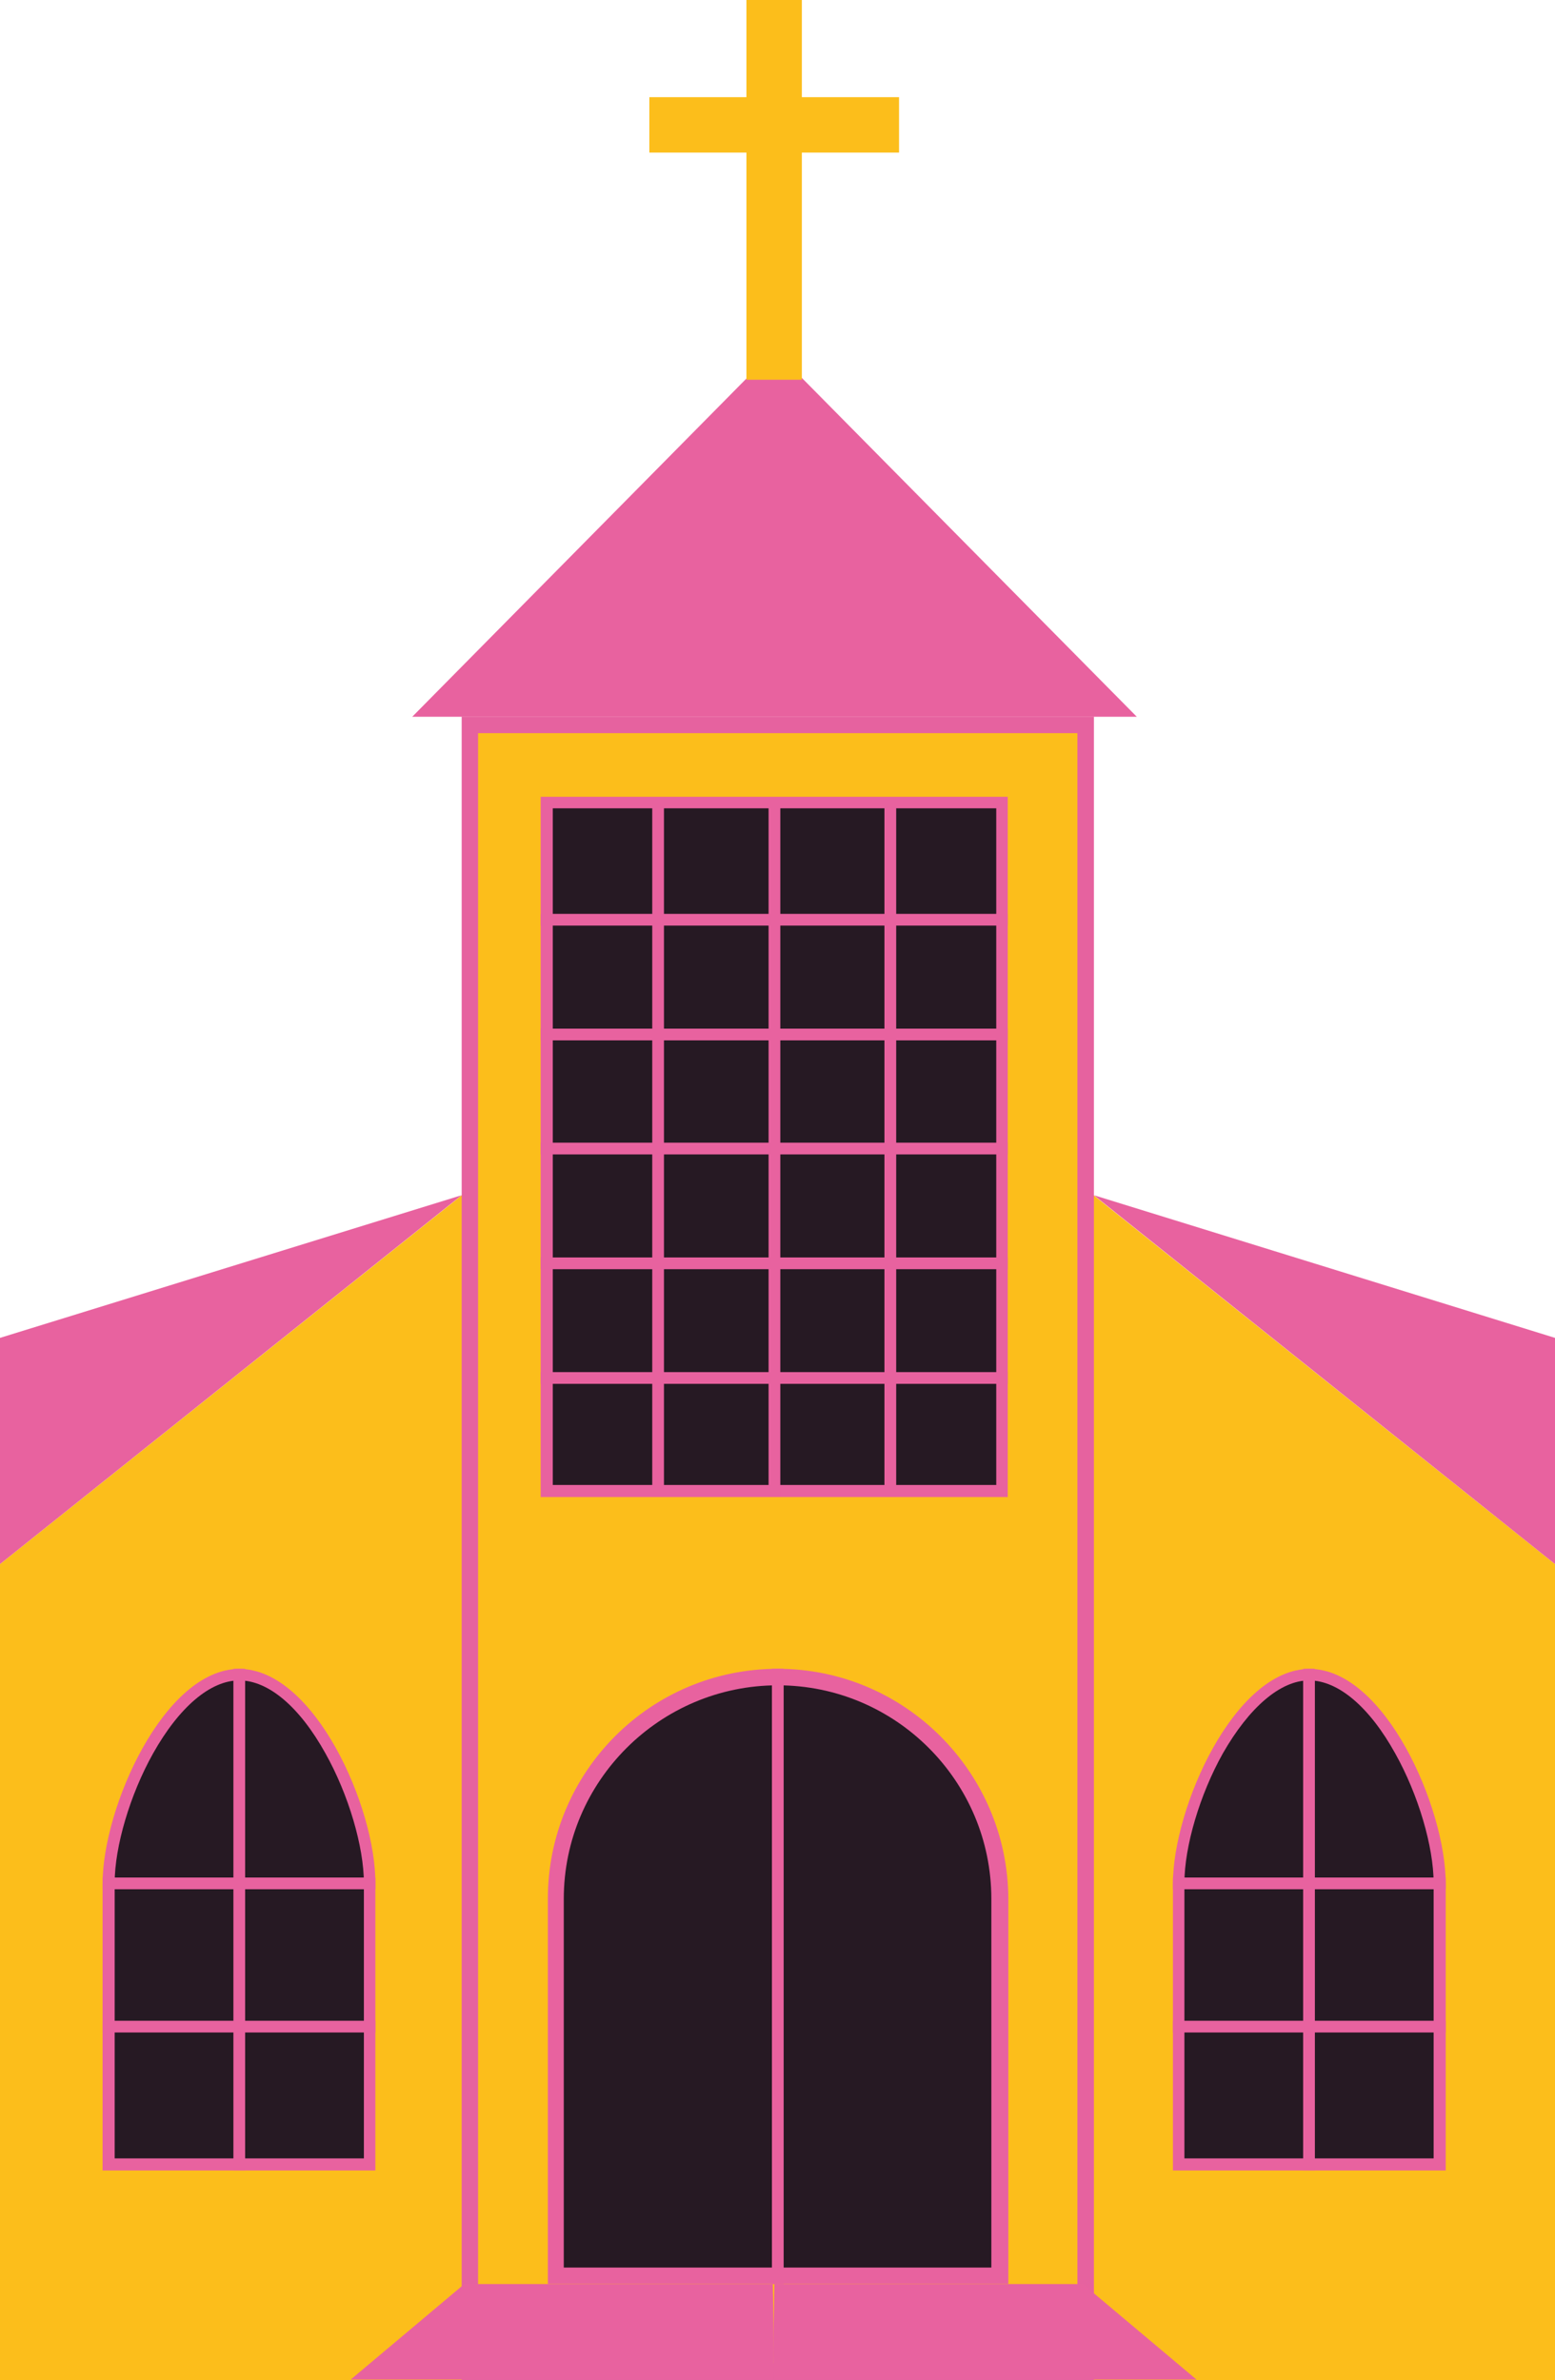 <?xml version="1.0" encoding="UTF-8"?>
<svg id="Calque_2" data-name="Calque 2" xmlns="http://www.w3.org/2000/svg" viewBox="0 0 129.91 198.87">
  <defs>
    <style>
      .cls-1, .cls-2 {
        fill: none;
      }

      .cls-3 {
        fill: #e8629f;
      }

      .cls-4 {
        fill: #fcbe1b;
      }

      .cls-5 {
        fill: #e6629f;
      }

      .cls-6, .cls-7 {
        fill: #261923;
      }

      .cls-7 {
        fill-rule: evenodd;
      }

      .cls-2 {
        stroke: #e8629f;
        stroke-miterlimit: 10;
        stroke-width: .98px;
      }
    </style>
  </defs>
  <g id="Calque_1-2" data-name="Calque 1">
    <g>
      <polygon class="cls-4" points="129.91 130.69 129.91 198.87 64.98 198.87 64.98 78.78 129.91 130.69"/>
      <polygon class="cls-4" points="0 130.69 0 198.87 64.98 198.87 64.98 78.78 0 130.69"/>
      <g>
        <rect class="cls-4" x="39.25" y="60.57" width="51.45" height="137.61"/>
        <path class="cls-5" d="m90.01,61.26v136.23h-50.07V61.26h50.07m1.38-1.38h-52.82v138.99h52.82V59.89h0Z"/>
      </g>
      <line class="cls-1" x1="38.56" y1="99.87" y2="130.69"/>
      <g>
        <path class="cls-7" d="m46.41,190.16v-31.5c0-10.23,8.3-18.53,18.53-18.53s18.53,8.3,18.53,18.53v31.5h-37.05Z"/>
        <path class="cls-3" d="m64.98,140.82c9.86,0,17.84,8.02,17.84,17.84v30.81h-35.72v-30.81c0-9.81,8.02-17.84,17.88-17.84m0-1.38h0c-10.64,0-19.21,8.62-19.21,19.21v32.19h38.47v-32.19c-.05-10.59-8.67-19.21-19.26-19.21h0Z"/>
      </g>
      <g>
        <path class="cls-7" d="m9.08,180.85v-23.52c0-5.87,4.95-17.42,10.91-17.42s10.91,11.56,10.91,17.42v23.52H9.08Z"/>
        <path class="cls-3" d="m19.99,140.41c2.43,0,5.04,2.2,7.2,6.1,1.93,3.44,3.21,7.8,3.21,10.82v23.02H9.58v-23.02c0-3.03,1.28-7.38,3.21-10.82,2.16-3.85,4.77-6.1,7.2-6.1m0-.96h0c-6.28,0-11.42,11.6-11.42,17.93v23.98h22.79v-23.98c.05-6.33-5.09-17.93-11.37-17.93h0Z"/>
      </g>
      <g>
        <path class="cls-7" d="m98.5,180.85v-23.52c0-5.87,4.95-17.42,10.91-17.42s10.91,11.56,10.91,17.42v23.52h-21.83Z"/>
        <path class="cls-3" d="m109.36,140.41c2.43,0,5.04,2.2,7.2,6.1,1.93,3.44,3.21,7.8,3.21,10.82v23.02h-20.82v-23.02c0-3.03,1.28-7.38,3.21-10.82,2.2-3.85,4.81-6.1,7.2-6.1m.05-.96h0c-6.28,0-11.42,11.6-11.42,17.93v23.98h22.79v-23.98c0-6.33-5.09-17.93-11.37-17.93h0Z"/>
      </g>
      <g>
        <rect class="cls-6" x="45.67" y="67.04" width="38.01" height="57.5"/>
        <path class="cls-3" d="m83.23,67.54v56.54h-37.05v-56.54h37.05m.96-.96h-39.02v58.51h39.02v-58.51h0Z"/>
      </g>
      <polygon class="cls-3" points="64.7 29.26 34.44 59.89 94.97 59.89 64.7 29.26"/>
      <rect class="cls-4" x="54.25" y="8.12" width="20.86" height="4.63"/>
      <rect class="cls-4" x="62.36" width="4.63" height="31.73"/>
      <path class="cls-3" d="m64.7,190.85s-.18,7.98,0,7.98h35.26l-9.49-7.98h-25.77Z"/>
      <path class="cls-3" d="m64.56,190.85s.18,7.98,0,7.98H29.3l9.49-7.98h25.77Z"/>
      <polygon class="cls-3" points="129.91 130.69 129.91 111.79 91.39 99.87 129.91 130.69"/>
      <polygon class="cls-3" points="0 130.69 0 111.79 38.56 99.87 0 130.69"/>
      <line class="cls-2" x1="64.7" y1="67.27" x2="64.7" y2="125.05"/>
      <line class="cls-2" x1="74.38" y1="67.27" x2="74.38" y2="125.05"/>
      <line class="cls-2" x1="54.98" y1="67.27" x2="54.98" y2="125.05"/>
      <line class="cls-2" x1="45.17" y1="76.85" x2="84.19" y2="76.85"/>
      <line class="cls-2" x1="45.17" y1="86.44" x2="84.19" y2="86.44"/>
      <line class="cls-2" x1="45.17" y1="95.97" x2="84.19" y2="95.97"/>
      <line class="cls-2" x1="45.17" y1="105.56" x2="84.19" y2="105.56"/>
      <line class="cls-2" x1="45.17" y1="115.14" x2="84.19" y2="115.14"/>
      <g>
        <line class="cls-2" x1="120.78" y1="157.37" x2="97.99" y2="157.37"/>
        <line class="cls-2" x1="120.78" y1="169.34" x2="97.99" y2="169.34"/>
        <line class="cls-2" x1="109.36" y1="139.44" x2="109.36" y2="181.36"/>
      </g>
      <g>
        <line class="cls-2" x1="31.36" y1="157.37" x2="8.57" y2="157.37"/>
        <line class="cls-2" x1="31.36" y1="169.34" x2="8.57" y2="169.34"/>
        <line class="cls-2" x1="19.99" y1="139.44" x2="19.99" y2="181.36"/>
      </g>
      <line class="cls-2" x1="64.98" y1="139.44" x2="64.98" y2="190.85"/>
    </g>
  </g>
</svg>